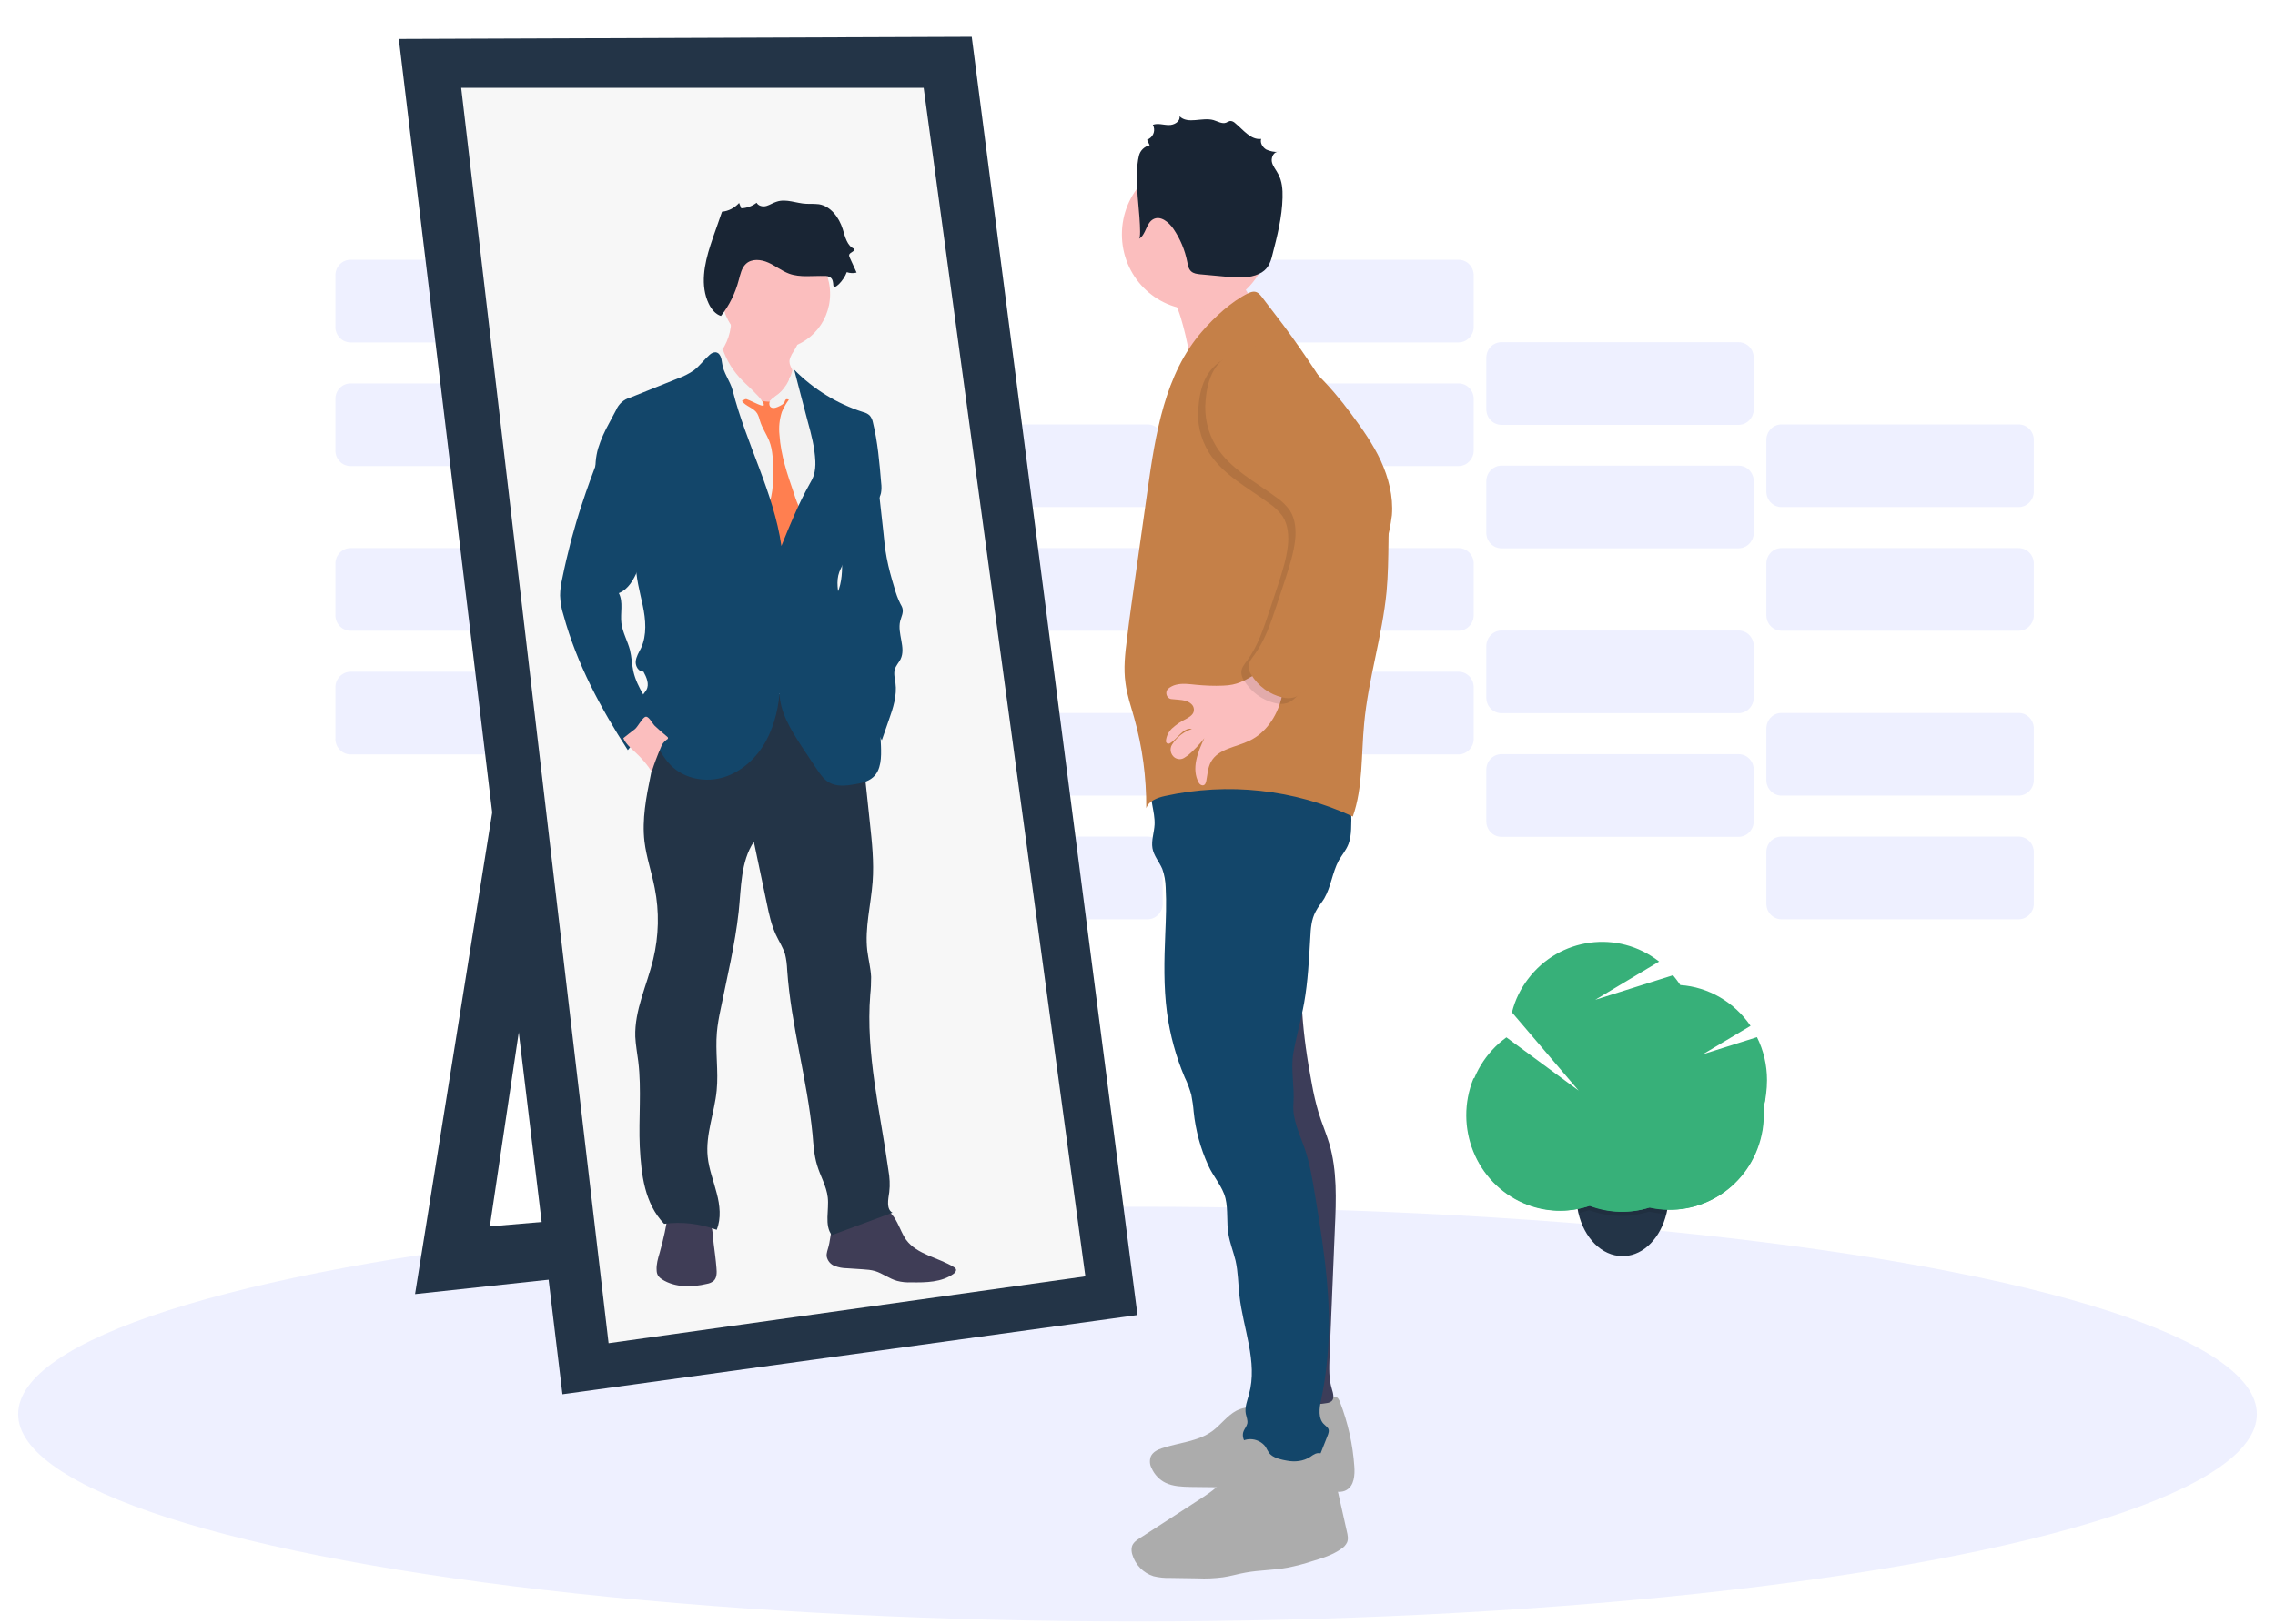 <?xml version="1.0" encoding="utf-8"?>
<!-- Generator: Adobe Illustrator 17.0.0, SVG Export Plug-In . SVG Version: 6.00 Build 0)  -->
<!DOCTYPE svg PUBLIC "-//W3C//DTD SVG 1.1//EN" "http://www.w3.org/Graphics/SVG/1.1/DTD/svg11.dtd">
<svg version="1.1" id="bf56719a-dd30-4b09-833f-7c41eeee086b"
	 xmlns="http://www.w3.org/2000/svg" xmlns:xlink="http://www.w3.org/1999/xlink" x="0px" y="0px" width="612px" height="437px"
	 viewBox="0 177.5 612 437" enable-background="new 0 177.5 612 437" xml:space="preserve">
<path opacity="0.1" fill="#536DFE" enable-background="new    " d="M94.3,358.246h63.786c2.241,0,4.08,1.839,4.08,4.195v13.849
	c0,2.299-1.839,4.195-4.08,4.195H94.3c-2.241,0-4.08-1.839-4.08-4.195v-13.849C90.22,360.142,92.059,358.246,94.3,358.246z"/>
<path opacity="0.1" fill="#536DFE" enable-background="new    " d="M169.636,380.427h63.786c2.241,0,4.08,1.839,4.08,4.195v13.849
	c0,2.299-1.839,4.195-4.08,4.195h-63.786c-2.241,0-4.08-1.839-4.08-4.195v-13.849C165.499,382.266,167.337,380.427,169.636,380.427z
	"/>
<path opacity="0.1" fill="#536DFE" enable-background="new    " d="M244.915,402.608h63.786c2.241,0,4.08,1.839,4.08,4.195v13.849
	c0,2.299-1.839,4.195-4.08,4.195h-63.786c-2.241,0-4.08-1.839-4.08-4.195v-13.849C240.835,404.447,242.674,402.608,244.915,402.608z
	"/>
<path opacity="0.1" fill="#536DFE" enable-background="new    " d="M94.3,324.974h63.786c2.241,0,4.08,1.839,4.08,4.195v13.849
	c0,2.299-1.839,4.195-4.08,4.195H94.3c-2.241,0-4.08-1.839-4.08-4.195v-13.849C90.22,326.87,92.059,324.974,94.3,324.974z"/>
<path opacity="0.1" fill="#536DFE" enable-background="new    " d="M169.636,347.155h63.786c2.241,0,4.08,1.839,4.08,4.195v13.849
	c0,2.299-1.839,4.195-4.08,4.195h-63.786c-2.241,0-4.08-1.839-4.08-4.195V351.35C165.499,349.051,167.337,347.155,169.636,347.155z"
	/>
<path opacity="0.1" fill="#536DFE" enable-background="new    " d="M244.915,369.336h63.786c2.241,0,4.08,1.839,4.08,4.195v13.849
	c0,2.299-1.839,4.195-4.08,4.195h-63.786c-2.241,0-4.08-1.839-4.08-4.195v-13.849C240.835,371.233,242.674,369.336,244.915,369.336z
	"/>
<path opacity="0.1" fill="#536DFE" enable-background="new    " d="M328.584,358.246h63.786c2.241,0,4.08,1.839,4.08,4.195v13.849
	c0,2.299-1.839,4.195-4.08,4.195h-63.786c-2.241,0-4.08-1.839-4.08-4.195v-13.849C324.504,360.142,326.343,358.246,328.584,358.246z
	"/>
<path opacity="0.1" fill="#536DFE" enable-background="new    " d="M403.92,380.427h63.786c2.241,0,4.08,1.839,4.08,4.195v13.849
	c0,2.299-1.839,4.195-4.08,4.195H403.92c-2.241,0-4.08-1.839-4.08-4.195v-13.849C399.84,382.266,401.679,380.427,403.92,380.427z"/>
<path opacity="0.1" fill="#536DFE" enable-background="new    " d="M479.256,402.608h63.786c2.241,0,4.08,1.839,4.08,4.195v13.849
	c0,2.299-1.839,4.195-4.08,4.195h-63.786c-2.241,0-4.08-1.839-4.08-4.195v-13.849C475.176,404.447,476.958,402.608,479.256,402.608z
	"/>
<path opacity="0.1" fill="#536DFE" enable-background="new    " d="M328.584,324.974h63.786c2.241,0,4.08,1.839,4.08,4.195v13.849
	c0,2.299-1.839,4.195-4.08,4.195h-63.786c-2.241,0-4.08-1.839-4.08-4.195v-13.849C324.504,326.87,326.343,324.974,328.584,324.974z"
	/>
<path opacity="0.1" fill="#536DFE" enable-background="new    " d="M403.92,347.155h63.786c2.241,0,4.08,1.839,4.08,4.195v13.849
	c0,2.299-1.839,4.195-4.08,4.195H403.92c-2.241,0-4.08-1.839-4.08-4.195V351.35C399.84,349.051,401.679,347.155,403.92,347.155z"/>
<path opacity="0.1" fill="#536DFE" enable-background="new    " d="M479.256,369.336h63.786c2.241,0,4.08,1.839,4.08,4.195v13.849
	c0,2.299-1.839,4.195-4.08,4.195h-63.786c-2.241,0-4.08-1.839-4.08-4.195v-13.849C475.176,371.233,476.958,369.336,479.256,369.336z
	"/>
<path opacity="0.1" fill="#536DFE" enable-background="new    " d="M94.3,280.668h63.786c2.241,0,4.08,1.839,4.08,4.195v13.849
	c0,2.299-1.839,4.195-4.08,4.195H94.3c-2.241,0-4.08-1.839-4.08-4.195v-13.849C90.22,282.507,92.059,280.668,94.3,280.668z"/>
<path opacity="0.1" fill="#536DFE" enable-background="new    " d="M169.636,302.792h63.786c2.241,0,4.08,1.839,4.08,4.195v13.849
	c0,2.299-1.839,4.195-4.08,4.195h-63.786c-2.241,0-4.08-1.839-4.08-4.195v-13.849C165.499,304.688,167.337,302.792,169.636,302.792z
	"/>
<path opacity="0.1" fill="#536DFE" enable-background="new    " d="M244.915,324.974h63.786c2.241,0,4.08,1.839,4.08,4.195v13.849
	c0,2.299-1.839,4.195-4.08,4.195h-63.786c-2.241,0-4.08-1.839-4.08-4.195v-13.849C240.835,326.87,242.674,324.974,244.915,324.974z"
	/>
<path opacity="0.1" fill="#536DFE" enable-background="new    " d="M94.3,247.396h63.786c2.241,0,4.08,1.839,4.08,4.195v13.849
	c0,2.299-1.839,4.195-4.08,4.195H94.3c-2.241,0-4.08-1.839-4.08-4.195v-13.849C90.22,249.235,92.059,247.396,94.3,247.396z"/>
<path opacity="0.1" fill="#536DFE" enable-background="new    " d="M169.636,269.577h63.786c2.241,0,4.08,1.839,4.08,4.195v13.849
	c0,2.299-1.839,4.195-4.08,4.195h-63.786c-2.241,0-4.08-1.839-4.08-4.195v-13.849C165.499,271.416,167.337,269.577,169.636,269.577z
	"/>
<path opacity="0.1" fill="#536DFE" enable-background="new    " d="M244.915,291.701h63.786c2.241,0,4.08,1.839,4.08,4.195v13.849
	c0,2.299-1.839,4.195-4.08,4.195h-63.786c-2.241,0-4.08-1.839-4.08-4.195v-13.849C240.835,293.598,242.674,291.701,244.915,291.701z
	"/>
<path opacity="0.1" fill="#536DFE" enable-background="new    " d="M328.584,280.668h63.786c2.241,0,4.08,1.839,4.08,4.195v13.849
	c0,2.299-1.839,4.195-4.08,4.195h-63.786c-2.241,0-4.08-1.839-4.08-4.195v-13.849C324.504,282.507,326.343,280.668,328.584,280.668z
	"/>
<path opacity="0.1" fill="#536DFE" enable-background="new    " d="M403.92,302.792h63.786c2.241,0,4.08,1.839,4.08,4.195v13.849
	c0,2.299-1.839,4.195-4.08,4.195H403.92c-2.241,0-4.08-1.839-4.08-4.195v-13.849C399.84,304.688,401.679,302.792,403.92,302.792z"/>
<path opacity="0.1" fill="#536DFE" enable-background="new    " d="M479.256,324.974h63.786c2.241,0,4.08,1.839,4.08,4.195v13.849
	c0,2.299-1.839,4.195-4.08,4.195h-63.786c-2.241,0-4.08-1.839-4.08-4.195v-13.849C475.176,326.87,476.958,324.974,479.256,324.974z"
	/>
<path opacity="0.1" fill="#536DFE" enable-background="new    " d="M328.584,247.396h63.786c2.241,0,4.08,1.839,4.08,4.195v13.849
	c0,2.299-1.839,4.195-4.08,4.195h-63.786c-2.241,0-4.08-1.839-4.08-4.195v-13.849C324.504,249.235,326.343,247.396,328.584,247.396z
	"/>
<path opacity="0.1" fill="#536DFE" enable-background="new    " d="M403.92,269.577h63.786c2.241,0,4.08,1.839,4.08,4.195v13.849
	c0,2.299-1.839,4.195-4.08,4.195H403.92c-2.241,0-4.08-1.839-4.08-4.195v-13.849C399.84,271.416,401.679,269.577,403.92,269.577z"/>
<path opacity="0.1" fill="#536DFE" enable-background="new    " d="M479.256,291.701h63.786c2.241,0,4.08,1.839,4.08,4.195v13.849
	c0,2.299-1.839,4.195-4.08,4.195h-63.786c-2.241,0-4.08-1.839-4.08-4.195v-13.849C475.176,293.598,476.958,291.701,479.256,291.701z
	"/>
<ellipse opacity="0.1" fill="#536DFE" enable-background="new    " cx="306" cy="557.993" rx="301.116" ry="55.798"/>
<polygon fill="#233447" points="136.996,367.497 111.654,525.698 226.181,513.343 221.239,499.896 131.767,507.482 152.684,367.21 
	"/>
<polygon fill="#233447" points="107.287,187.977 261.407,187.403 306,531.33 151.305,552.649 "/>
<polygon fill="#F7F7F7" points="124.066,201.137 248.478,201.137 291.979,520.928 163.717,538.915 "/>
<path fill="#3F3D56" d="M241.41,506.562c0.805,1.552,1.379,3.161,2.356,4.54c2.988,4.023,8.62,4.712,12.872,7.355
	c0.23,0.115,0.402,0.287,0.517,0.517c0.172,0.46-0.23,0.977-0.632,1.264c-3.218,2.299-7.413,2.356-11.321,2.299
	c-1.322,0.057-2.643-0.057-3.908-0.402c-2.069-0.575-3.85-2.011-5.919-2.643c-1.034-0.287-2.126-0.402-3.218-0.46l-4.31-0.287
	c-1.149,0-2.299-0.23-3.333-0.632c-1.092-0.402-1.896-1.379-2.126-2.528c-0.115-0.919,0.287-1.839,0.517-2.758
	c0.575-2.126,0.402-4.77,2.011-6.206c0.69-0.517,1.437-0.919,2.299-1.149c2.988-1.034,6.034-1.839,9.137-2.471
	C238.824,502.425,240.26,504.321,241.41,506.562z"/>
<path fill="#3F3D56" d="M192.737,518.687c0.115,1.207,0.115,2.586-0.69,3.39c-0.517,0.46-1.149,0.747-1.839,0.862
	c-4.08,0.977-8.62,1.034-12.125-1.207c-0.345-0.23-0.69-0.517-0.977-0.862c-0.287-0.46-0.46-0.977-0.46-1.552
	c-0.115-1.609,0.345-3.161,0.805-4.712c1.034-3.62,1.839-7.355,2.356-11.091c0.057-0.287,10.401,1.667,11.091,2.701
	c0.862,1.264,0.862,4.367,1.092,5.919C192.277,514.377,192.565,516.504,192.737,518.687z"/>
<path fill="#233447" d="M231.238,372.669l2.758,26.089c0.575,5.344,1.149,10.688,0.747,16.033
	c-0.46,6.149-2.126,12.355-1.437,18.446c0.287,2.356,0.919,4.712,1.034,7.126c0,1.609-0.057,3.161-0.23,4.77
	c-1.264,15.803,2.701,31.548,4.885,47.236c0.345,1.954,0.46,3.908,0.23,5.861c-0.287,2.011-0.862,4.597,0.862,5.574l-16.32,6.034
	c-2.069-2.643-0.69-6.838-1.092-10.171c-0.345-3.046-2.011-5.746-2.873-8.677c-0.805-2.643-0.977-5.402-1.207-8.16
	c-1.437-14.883-5.804-29.422-6.838-44.363c-0.057-1.437-0.23-2.873-0.575-4.252c-0.575-1.839-1.666-3.505-2.471-5.229
	c-1.207-2.643-1.839-5.517-2.414-8.332l-3.505-16.665c-3.563,5.344-3.39,12.355-4.08,18.791c-0.977,8.965-3.161,17.814-4.942,26.664
	c-0.402,1.896-0.747,3.85-0.919,5.804c-0.46,5.229,0.46,10.459-0.057,15.63c-0.575,6.034-3.046,11.895-2.414,17.929
	c0.345,3.333,1.609,6.493,2.414,9.712c0.862,3.218,1.264,6.781,0,9.884c-4.54-1.667-9.367-2.241-14.136-1.609
	c-5.229-5.459-6.149-13.102-6.551-20.745c-0.345-7.643,0.517-15.343-0.402-22.928c-0.287-2.241-0.69-4.425-0.805-6.666
	c-0.23-7.183,3.161-13.906,4.827-20.86c1.494-6.264,1.666-12.815,0.402-19.136c-0.805-4.195-2.241-8.275-2.758-12.527
	c-0.69-5.976,0.46-11.953,1.666-17.814c0.805-3.965,1.552-7.93,2.471-11.895c0.977-4.252,2.069-8.562,4.655-12.01
	c4.08-5.574,11.378-7.988,18.159-7.47c6.781,0.517,13.159,3.678,18.734,7.643C223.538,365.256,227.618,368.762,231.238,372.669z"/>
<path fill="#FBBEBE" d="M213.022,272.795c-0.287,0.517-0.517,1.092-0.632,1.667c-0.115,1.149,0.575,2.184,1.092,3.218
	c0.69,1.264,1.264,2.643,1.609,4.08c0.287,0.862,0.345,1.839,0.23,2.758c-0.115,0.69-0.402,1.379-0.69,1.954
	c-1.034,2.069-2.643,4.023-4.77,4.885c-1.666,0.632-3.448,0.69-5.172,0.23c-1.666-0.46-3.275-1.264-4.712-2.299
	c-1.207-0.805-2.299-1.724-3.218-2.873c-0.862-1.207-1.666-2.528-2.241-3.908c-1.149-2.414-2.299-5.057-2.069-7.7
	c0-0.23,0.057-0.46,0.115-0.69c0.172-0.402,0.402-0.805,0.747-1.149c2.356-2.816,3.563-6.494,3.39-10.171l8.045,1.839
	c1.781,0.402,3.563,0.805,5.287,1.322c1.437,0.402,3.62,0.977,4.54,2.299C215.378,269.52,213.654,271.646,213.022,272.795z"/>
<ellipse fill="#FBBEBE" cx="208.712" cy="256.59" rx="14.596" ry="14.883"/>
<path fill="#F2F2F2" d="M206.356,286.53c0.632-1.379,1.954-2.241,3.161-3.103c1.207-0.862,2.471-1.954,2.701-3.448
	c0-0.345,0.115-0.69,0.23-0.977c0.46-0.69,1.552-0.345,2.241,0.172c1.609,1.264,2.701,3.103,3.793,4.885
	c1.379,2.184,2.586,4.425,3.563,6.838c1.552,4.137,1.724,8.677,1.896,13.159c0.172,4.023,0.287,8.16-0.632,12.068
	c-0.632,2.471-1.666,4.885-1.724,7.413c-0.172,9.252-3.333,18.159-3.563,27.411c0,2.701,0.115,5.344,0.402,8.045l0.517,5.976
	c-7.988-0.46-15.975-1.207-23.963-2.126c-0.23-2.758-1.034-5.459-1.724-8.16c-2.931-10.976-4.77-22.181-5.574-33.502
	c-0.402-6.034-0.862-12.01-1.494-17.986c-0.575-5.459-1.724-10.918-1.034-16.377c0.345-2.471,1.149-4.884,2.241-7.068
	c0.345-0.862,0.977-1.609,1.781-2.126c0.402-0.172,0.805-0.345,1.264-0.402c1.264-0.23,2.528-0.402,3.793-0.46
	c0.287,0,0.632,0,0.919,0.115c0.517,0.287,0.977,0.69,1.264,1.264C198.828,281.817,202.276,284.748,206.356,286.53z"/>
<path fill="#FF7F50" d="M199.575,285.38c1.034,1.494,3.218,1.839,4.137,3.39c0.345,0.632,0.575,1.322,0.747,2.011
	c0.575,1.896,1.724,3.505,2.471,5.344c1.034,2.643,1.034,5.574,1.034,8.39c0.115,2.241-0.057,4.54-0.517,6.723
	c-0.345,1.379-0.862,2.701-1.264,4.08c-0.69,2.356-0.919,4.77-0.747,7.183c0,0.517,0.115,1.034,0.402,1.494
	c0.345,0.46,0.862,0.805,1.437,0.977c1.609,0.747,3.276,1.437,5.057,1.322c0.345,0,0.69-0.115,1.034-0.345
	c0.23-0.172,0.345-0.402,0.517-0.69l1.092-1.896c0.977-1.724,2.011-3.678,1.666-5.632c-0.287-1.034-0.69-2.011-1.264-2.873
	c-0.69-1.437-1.322-2.988-1.781-4.54c-1.781-5.172-3.563-10.344-3.908-15.803c-0.23-2.069,0-4.137,0.632-6.149
	c0.517-1.207,1.149-2.356,1.954-3.39c-0.345-0.46-0.977-0.69-1.552-0.517s-1.092,0.402-1.609,0.69
	c-1.609,0.69-3.39,0.46-5.057-0.057c-0.632-0.172-1.666-0.862-2.299-0.805C201.472,284.231,199.633,285.438,199.575,285.38z"/>
<path fill="#F2F2F2" d="M212.505,285.265c-0.345-0.287-0.862-0.517-1.149-0.23c-0.115,0.115-0.172,0.287-0.23,0.46
	c-0.287,0.805-1.149,1.149-1.896,1.494c-0.747,0.345-1.609,0.46-2.069-0.115c-0.287-0.46-0.287-1.092,0.057-1.494
	c0.345-0.402,0.747-0.747,1.207-1.034c2.528-1.839,4.252-4.597,4.827-7.7c0.69,0.575,1.207,1.379,1.322,2.299
	c0.172,0.919,0.23,1.839,0.402,2.701c0.287,1.264,0.862,2.471,1.034,3.793c0.057,0.69,0,1.379,0,2.069s0.115,1.322,0.23,2.011
	C214.918,288.139,213.999,286.53,212.505,285.265z"/>
<path fill="#F2F2F2" d="M201.357,281.473c-0.575-0.517-1.092-1.034-1.666-1.609c-2.414-2.414-4.252-5.344-5.344-8.62
	c-0.69,0.575-1.494,1.322-1.494,2.241c0.057,0.69,0.287,1.322,0.747,1.839c2.069,3.333,3.448,7.068,4.023,10.976
	c0.632-0.977,1.666-1.552,2.758-1.494c0.862,0,4.77,2.356,5.057,1.781C205.896,285.668,201.989,282.105,201.357,281.473z"/>
<path fill="#13466A" d="M213.654,276.99c5.172,5.229,11.493,9.137,18.504,11.378c0.69,0.172,1.322,0.46,1.839,0.977
	c0.402,0.517,0.69,1.092,0.805,1.724c1.322,5.344,1.781,10.918,2.241,16.377c0.115,0.919,0.115,1.839-0.057,2.758
	c-0.345,1.494-1.322,2.643-2.356,3.793c-3.161,3.448-6.781,7.068-7.298,11.723c-0.057,0.919-0.172,1.781-0.287,2.701
	c-0.287,1.034-0.862,1.954-1.264,2.988c-1.839,4.999,2.299,11.033-0.23,15.688c1.379,2.701,2.299,5.574,2.758,8.562
	c0.057,1.149,0.345,2.241,0.747,3.275c0.747,1.609,2.299,2.643,3.505,3.908c3.735,3.908,4.195,9.827,4.425,15.286
	c0.115,3.046,0.115,6.608-2.184,8.562c-1.322,1.149-3.161,1.552-4.885,1.839c-2.299,0.402-4.827,0.69-6.838-0.46
	c-1.437-0.805-2.471-2.299-3.39-3.678c-1.781-2.701-3.62-5.344-5.344-8.103c-2.701-4.31-5.287-9.252-4.482-14.366
	c-0.23,5.172-1.322,10.401-3.793,14.941c-2.471,4.54-6.551,8.275-11.378,9.769c-4.885,1.494-10.574,0.46-14.251-3.218
	c-1.207-1.264-2.184-2.643-3.046-4.195c-2.069-3.62-3.563-7.528-4.482-11.608c-0.23-1.034-0.402-2.241,0.115-3.218
	c0.23-0.46,0.632-0.805,0.862-1.264c0.862-1.494,0.057-3.39-0.805-4.942c-1.264,0.115-2.184-1.437-2.069-2.701
	c0.115-1.322,0.862-2.471,1.437-3.62c1.609-3.505,1.264-7.643,0.46-11.435c-0.805-3.793-1.896-7.585-1.839-11.435
	c0.115-4.08-2.816-7.815-4.999-11.206c-1.207-1.954-2.643-3.735-3.735-5.746c-2.241-4.252-2.758-9.252-1.437-13.906
	c0.747-2.414,1.781-4.655,2.988-6.838l1.839-3.448c0.69-1.666,2.126-2.931,3.85-3.39l12.585-5.057
	c1.609-0.575,3.161-1.322,4.54-2.299c1.552-1.207,2.701-2.816,4.137-4.08c0.46-0.46,1.034-0.747,1.666-0.747
	c1.207,0.115,1.609,1.609,1.724,2.816c0.287,2.643,2.184,4.885,2.873,7.47c3.563,14.194,11.033,27.353,13.102,41.834
	c2.299-5.689,4.597-11.321,7.585-16.665c0.46-0.747,0.862-1.552,1.149-2.414c0.345-1.207,0.46-2.471,0.402-3.735
	c-0.172-3.678-1.092-7.241-2.069-10.746C216.01,286.185,214.918,281.76,213.654,276.99z"/>
<path fill="#13466A" d="M237.617,320.491c0.23,2.414,0.46,4.77,0.919,7.126c0.517,2.758,1.264,5.402,2.069,8.045
	c0.402,1.494,0.919,2.931,1.609,4.31c0.23,0.402,0.46,0.805,0.575,1.264c0.287,1.149-0.345,2.241-0.632,3.39
	c-0.805,3.39,1.609,7.126,0.115,10.229c-0.46,0.919-1.264,1.724-1.552,2.758c-0.345,1.149,0,2.414,0.172,3.62
	c0.46,3.39-0.632,6.781-1.781,9.999l-1.896,5.459c-1.724-3.276-3.448-6.608-5.861-9.424c-0.862-1.034-1.781-1.954-2.586-2.988
	c-1.149-1.666-2.126-3.505-2.758-5.459c-1.666-4.655-2.643-9.482-2.873-14.424c-0.115-1.379,0-2.816,0.46-4.137
	c0.345-0.747,0.747-1.494,1.207-2.241c1.494-2.701,1.781-5.919,1.724-9.022c-0.057-3.103-0.345-6.206,0-9.309
	c0.287-2.586,1.034-5.057,2.184-7.355c0.69-1.494,1.724-2.816,2.988-3.793c0.977-0.747,2.126-1.092,3.275-1.092
	c1.781,0.115,1.379,1.666,1.552,3.218L237.617,320.491z"/>
<path fill="#13466A" d="M156.649,312.848c-1.149,3.39-2.126,6.781-3.046,10.171c-0.862,3.39-1.666,6.723-2.356,10.171
	c-0.345,1.494-0.575,3.046-0.575,4.54c0.057,1.781,0.345,3.563,0.919,5.287c3.563,13.045,9.999,25.055,17.297,36.318
	c2.069-2.643,4.54-4.942,7.298-6.838c0.23-0.115,0.402-0.345,0.575-0.575c0.115-0.46,0.057-0.919-0.172-1.322
	c-2.011-4.195-5.172-7.873-6.206-12.47c-0.402-1.896-0.46-3.85-0.919-5.746c-0.632-2.414-1.954-4.655-2.299-7.183
	c-0.345-2.701,0.575-5.689-0.69-8.103c2.586-1.034,4.023-3.678,5.114-6.264c1.149-2.643,2.011-5.402,2.471-8.275
	c0.747-5.459-0.287-11.033-2.988-15.803c-1.322-2.414-2.988-4.54-4.999-6.379c-0.632-0.575-2.184-2.299-3.161-2.299
	c-1.264,0-1.666,2.126-2.069,3.046C159.35,305.091,157.913,308.941,156.649,312.848z"/>
<path fill="#FBBEBE" d="M179.405,375.657c0.172,0.115,0.345,0.287,0.287,0.517c-0.057,0.23-0.23,0.23-0.345,0.345
	c-0.747,0.517-1.322,1.322-1.609,2.184c-0.919,2.126-1.724,4.252-2.414,6.436c-1.207-1.896-2.701-3.62-4.31-5.114
	c-1.264-1.207-2.643-2.299-3.333-3.908c0-0.057,2.873-2.241,3.161-2.471c0.805-0.747,1.839-2.758,2.643-3.218
	c0.919-0.517,1.839,1.494,2.586,2.299C177.164,373.761,178.256,374.738,179.405,375.657z"/>
<path fill="#192534" d="M224.17,254.234c-0.057-0.747-0.115-1.552-0.69-2.011c-0.46-0.345-1.092-0.517-1.666-0.46
	c-3.218-0.115-6.551,0.46-9.539-0.632c-2.011-0.747-3.678-2.126-5.632-2.988c-1.954-0.862-4.425-1.092-5.976,0.345
	c-1.207,1.149-1.494,2.816-1.954,4.425c-0.919,3.505-2.528,6.781-4.77,9.597c-1.494-0.46-2.586-1.839-3.275-3.275
	c-2.356-4.885-1.207-10.688,0.46-15.803c0.575-1.724,1.149-3.448,1.781-5.172l1.322-3.793c1.781-0.172,3.39-1.034,4.597-2.356
	l0.575,1.437c1.494-0.057,2.931-0.575,4.137-1.494c0.46,0.862,1.666,1.149,2.643,0.862c0.977-0.287,1.781-0.862,2.758-1.149
	c2.586-0.862,5.287,0.46,7.988,0.575c1.149,0,2.299,0,3.39,0.115c3.161,0.517,5.402,3.563,6.379,6.666
	c0.632,2.069,1.207,4.655,3.161,5.344c0.057,0.805-1.322,0.919-1.437,1.666c0,0.23,0.057,0.517,0.172,0.69l1.839,4.023
	c-0.862,0.23-1.781,0.172-2.643-0.115C227.043,252.913,224.285,255.786,224.17,254.234z"/>
<path fill="#FBBEBE" d="M317.665,263.026c0.919,3.103,1.667,6.206,2.184,9.367c0.402,2.356,0.632,4.999-0.69,7.011
	c5.114-7.815,10.401-15.86,18.159-20.917c-3.218-3.505-4.77-8.275-4.31-13.045c0.057-0.46-6.379,2.011-6.838,2.299
	c-2.241,1.264-4.31,2.873-6.494,4.195c-1.149,0.69-5.861,2.356-5.919,3.39c0,0.632,1.896,2.643,2.241,3.275
	C316.631,260.038,317.206,261.532,317.665,263.026z"/>
<path fill="#ACACAC" d="M341.341,557.763c-2.586-1.839-5.919-2.126-8.735-0.69c-2.471,1.322-4.195,3.793-6.436,5.459
	c-3.908,2.873-9.022,3.103-13.619,4.655c-1.207,0.402-2.471,1.034-2.988,2.241c-0.345,1.034-0.287,2.184,0.23,3.103
	c0.747,1.724,2.126,3.161,3.793,3.965c2.069,0.977,4.425,1.034,6.666,1.092l19.71,0.23c6.034,0.057,12.125,0.172,18.159,0.919
	c1.379,0.172,2.931,0.402,4.137-0.345c2.011-1.149,2.241-3.965,2.069-6.321c-0.402-5.919-1.724-11.78-3.85-17.297
	c-0.23-0.632-0.575-1.322-1.207-1.437c-0.46,0-0.919,0.115-1.322,0.402c-5.574,3.39-12.585,5.287-18.504,2.586"/>
<path fill="#3F3D56" d="M351.167,429.674c-2.184,13.044-0.747,26.434,1.724,39.421c0.46,2.586,1.034,5.114,1.781,7.643
	c0.862,2.873,2.069,5.632,2.931,8.505c2.126,7.298,1.839,15.113,1.494,22.699l-1.437,34.651c-0.115,2.931-0.23,5.861,0.632,8.677
	c0.345,1.149,0.747,2.528-0.115,3.276c-0.345,0.23-0.747,0.402-1.149,0.46c-3.965,0.747-7.988,0.115-11.55-1.781l-0.402-34.996
	c-0.115-10.803-0.23-21.607-1.896-32.295c-1.322-8.447-3.563-16.837-3.678-25.399c-0.172-8.965,2.011-17.814,4.195-26.549
	c0.46-1.839,2.184-3.218,3.62-4.482c0.517-0.517,1.092-0.862,1.781-1.092C349.788,428.18,350.765,429.1,351.167,429.674z"/>
<path opacity="0.1" fill="#264572" enable-background="new    " d="M351.167,429.674c-2.184,13.044-0.747,26.434,1.724,39.421
	c0.46,2.586,1.034,5.114,1.781,7.643c0.862,2.873,2.069,5.632,2.931,8.505c2.126,7.298,1.839,15.113,1.494,22.699l-1.437,34.651
	c-0.115,2.931-0.23,5.861,0.632,8.677c0.345,1.149,0.747,2.528-0.115,3.276c-0.345,0.23-0.747,0.402-1.149,0.46
	c-3.965,0.747-7.988,0.115-11.55-1.781l-0.402-34.996c-0.115-10.803-0.23-21.607-1.896-32.295
	c-1.322-8.447-3.563-16.837-3.678-25.399c-0.172-8.965,2.011-17.814,4.195-26.549c0.46-1.839,2.184-3.218,3.62-4.482
	c0.517-0.517,1.092-0.862,1.781-1.092C349.788,428.18,350.765,429.1,351.167,429.674z"/>
<path fill="#13466A" d="M309.85,388.932c-0.805,3.39,0.919,6.953,0.747,10.459c-0.115,2.126-0.919,4.252-0.575,6.321
	c0.345,2.069,1.839,3.678,2.643,5.574c0.575,1.609,0.862,3.276,0.919,4.999c0.23,4.195,0.057,8.39-0.115,12.585
	c-0.287,7.011-0.46,14.079,0.46,21.032c0.805,6.034,2.414,11.895,4.77,17.469c0.747,1.494,1.322,3.103,1.781,4.712
	c0.287,1.494,0.517,3.046,0.632,4.54c0.517,4.999,1.839,9.884,3.908,14.424c1.379,3.103,3.85,5.632,4.655,8.907
	c0.747,3.161,0.23,6.551,0.805,9.712c0.402,2.356,1.322,4.655,1.896,7.011c0.69,3.046,0.69,6.206,1.034,9.309
	c0.977,8.964,4.999,17.929,2.586,26.664c-0.46,1.724-1.207,3.505-0.862,5.287c0.172,0.862,0.575,1.724,0.402,2.586
	c-0.172,0.747-0.69,1.322-0.977,2.011c-0.575,1.322,0.057,2.873,1.034,3.908c1.034,0.919,2.241,1.667,3.563,2.126
	c4.08,1.781,8.275,3.563,12.642,3.505c0.517,0.057,1.092-0.057,1.552-0.287c0.805-0.402,1.207-1.322,1.494-2.184l2.241-5.689
	c0.287-0.69,0.575-1.494,0.172-2.126c-0.287-0.345-0.575-0.632-0.919-0.919c-1.839-1.552-1.437-4.482-0.919-6.838
	c1.264-6.034,1.896-12.183,2.069-18.331c0.23-12.297-1.724-24.537-3.735-36.663c-0.69-4.195-1.379-8.447-2.758-12.47
	c-1.379-4.023-3.39-7.93-3.046-12.125c0.345-4.54-0.805-9.309,0-13.734c0.805-4.482,2.069-8.85,2.873-13.332
	c1.034-5.804,1.322-11.723,1.666-17.584c0.115-2.414,0.287-4.884,1.437-7.011c0.632-1.264,1.552-2.299,2.299-3.505
	c1.839-3.161,2.184-7.011,3.908-10.229c0.862-1.494,2.011-2.816,2.643-4.482c0.46-1.264,0.632-2.586,0.69-3.965
	c0.172-3.39,0-6.781-0.575-10.114c-9.367-4.884-19.768-7.298-30.284-7.183c-4.023,0.057-8.103,0.46-11.895,1.896
	C316.918,386.691,313.643,388.645,309.85,388.932z"/>
<path fill="#ACACAC" d="M332.434,566.67c-1.609,2.069-1.494,4.999-2.528,7.413c-1.264,2.931-4.08,4.827-6.723,6.551l-16.492,10.688
	c-0.919,0.575-1.896,1.264-2.184,2.299c-0.172,0.69-0.115,1.379,0.057,2.011c0.805,2.873,2.988,5.114,5.746,5.976
	c1.437,0.345,2.988,0.517,4.482,0.46l7.413,0.115c2.241,0.115,4.54,0,6.781-0.287c2.069-0.287,4.08-0.919,6.091-1.264
	c3.735-0.69,7.585-0.632,11.263-1.322c2.299-0.46,4.54-1.034,6.781-1.781c2.701-0.805,5.459-1.667,7.758-3.333
	c0.632-0.402,1.149-0.977,1.494-1.667c0.402-0.919,0.172-2.011-0.057-2.988l-3.563-15.86c-0.172-1.322-0.69-2.586-1.379-3.735
	c-0.805-1.092-2.184-1.781-3.448-1.322c-0.517,0.23-0.977,0.517-1.437,0.862c-1.839,1.207-4.137,1.437-6.264,1.034
	c-1.379-0.23-3.218-0.632-4.31-1.552c-0.862-0.69-1.092-1.839-1.839-2.643c-2.011-2.069-5.287-2.126-7.298-0.115
	C332.664,566.383,332.549,566.498,332.434,566.67z"/>
<ellipse fill="#FBBEBE" cx="321.688" cy="240.558" rx="19.883" ry="20.285"/>
<path fill="#192534" d="M306.402,241.764c1.896-1.092,1.896-4.252,3.85-5.287c1.954-1.034,4.137,0.747,5.402,2.586
	c1.839,2.701,3.103,5.689,3.735,8.907c0.172,0.919,0.345,1.896,1.034,2.528c0.69,0.632,1.552,0.69,2.414,0.805
	c2.528,0.23,5.057,0.46,7.528,0.69c2.816,0.23,5.746,0.402,8.332-0.805c1.034-0.46,1.896-1.207,2.471-2.126
	c0.517-0.862,0.862-1.839,1.092-2.873c1.322-5.114,2.643-10.286,2.758-15.516c0.057-2.184-0.115-4.425-1.149-6.321
	c-0.575-1.149-1.494-2.126-1.724-3.333c-0.23-1.207,0.575-2.816,1.781-2.643c-1.149,0.057-2.241-0.172-3.275-0.632
	c-0.977-0.575-1.724-1.781-1.379-2.873c-2.816,0.345-4.827-2.471-7.011-4.252c-0.345-0.345-0.805-0.575-1.322-0.575
	c-0.402,0.115-0.747,0.23-1.092,0.46c-1.092,0.402-2.241-0.345-3.39-0.69c-3.046-0.862-6.896,1.207-9.137-1.034
	c0.23,1.437-1.494,2.414-2.931,2.356c-1.437,0-2.873-0.575-4.252-0.057c0.747,1.379,0.23,3.046-1.092,3.793
	c-0.172,0.057-0.287,0.172-0.46,0.23l0.69,1.494c-1.379,0.287-2.528,1.379-2.873,2.758c-0.747,2.931-0.575,7.126-0.402,10.171
	C306,230.789,307.264,241.247,306.402,241.764z"/>
<path fill="#C58048" d="M323.354,266.704c-9.999,11.435-12.527,27.583-14.654,42.754l-3.161,22.411
	c-0.805,5.804-1.666,11.608-2.356,17.469c-0.517,3.965-0.977,8.045-0.402,12.01c0.402,3.161,1.437,6.149,2.299,9.194
	c2.241,7.93,3.333,16.148,3.275,24.423c0.69-2.011,2.988-2.816,4.999-3.275c17.01-3.735,34.709-1.839,50.569,5.517
	c2.758-7.93,2.241-16.607,3.046-24.997c1.092-11.953,4.884-23.561,6.034-35.513c0.402-4.425,0.46-8.907,0.517-13.389
	c0.057-3.276,0.057-6.608-0.632-9.827c-0.747-3.563-2.356-6.896-3.965-10.114c-4.54-8.965-9.539-17.642-15.056-26.032
	c-2.758-4.195-5.632-8.332-8.677-12.412c-1.552-2.069-3.103-4.08-4.655-6.091c-1.552-1.954-2.184-3.62-4.655-2.471
	C331.342,258.544,326.687,262.854,323.354,266.704z"/>
<path fill="#FBBEBE" d="M329.043,361.981c-2.414,0.115-4.884,0-7.298-0.23c-1.781-0.172-3.62-0.46-5.402,0
	c-0.747,0.172-1.494,0.575-2.069,1.034c-0.632,0.575-0.69,1.609-0.115,2.299c0.287,0.287,0.632,0.517,1.034,0.517l1.896,0.172
	c1.207,0.115,2.414,0.23,3.39,1.149c0.402,0.345,0.632,0.805,0.69,1.379c0.115,1.322-0.977,2.011-2.011,2.586
	c-1.437,0.69-2.701,1.552-3.908,2.643c-0.919,0.919-1.494,2.069-1.609,3.39c0,0.345,0.287,0.69,0.632,0.69
	c0.115,0,0.23,0,0.345-0.057c2.184-1.149,3.62-4.425,6.034-3.908c-2.184,0.69-4.08,2.184-5.344,4.195
	c-0.747,1.149-0.402,2.701,0.69,3.505c0.805,0.517,1.781,0.575,2.586,0.057c0.345-0.23,0.69-0.46,1.034-0.69
	c1.609-1.379,3.103-2.931,4.367-4.597c-1.781,3.793-3.563,8.217-1.494,12.01c0.23,0.402,0.632,0.69,1.092,0.69
	c0.632-0.057,0.805-0.69,0.919-1.207c0.345-1.724,0.402-3.563,1.264-5.114c1.954-3.563,6.723-3.908,10.344-5.689
	c4.367-2.069,7.355-6.493,8.562-11.263c0.402-1.379,0.517-2.873,0.23-4.252c-0.805-3.218-4.655-3.908-7.183-2.356
	C334.675,360.659,332.894,361.866,329.043,361.981z"/>
<path opacity="0.1" enable-background="new    " d="M325.193,299.229c3.85,6.091,10.516,9.482,16.263,13.734
	c1.379,0.919,2.643,2.126,3.62,3.505c1.437,2.299,1.666,5.172,1.379,7.873c-0.402,3.563-1.494,6.953-2.586,10.344l-2.414,7.298
	c-1.552,4.655-3.103,9.367-5.976,13.274c-0.747,0.977-1.609,2.069-1.552,3.276c0.057,0.747,0.287,1.437,0.69,2.011
	c1.896,3.103,4.885,5.344,8.39,6.149c1.034,0.287,2.126,0.287,3.161,0c1.494-0.46,2.586-1.666,3.62-2.873
	c4.942-5.574,9.884-11.206,13.504-17.757c3.505-6.379,5.574-13.447,7.528-20.457c0.805-2.586,1.322-5.229,1.667-7.93
	c0.402-5.057-0.919-10.114-2.988-14.654c-2.069-4.54-5.057-8.677-8.045-12.7c-2.816-3.965-5.976-7.643-9.424-11.033
	c-5.976-5.689-13.332-9.079-21.319-5.804c-5.632,2.299-7.758,7.068-8.275,13.159C321.86,291.012,322.895,295.437,325.193,299.229z"
	/>
<path fill="#C58048" d="M327.205,297.678c3.85,6.091,10.574,9.482,16.263,13.734c1.379,0.919,2.586,2.126,3.563,3.505
	c1.437,2.299,1.667,5.172,1.379,7.873c-0.402,3.563-1.494,6.953-2.586,10.344l-2.414,7.298c-1.552,4.655-3.103,9.367-5.976,13.274
	c-0.747,0.977-1.609,2.069-1.552,3.276c0.057,0.747,0.287,1.437,0.69,2.011c1.896,3.103,4.884,5.344,8.39,6.149
	c1.034,0.287,2.126,0.287,3.161,0c1.494-0.46,2.586-1.666,3.62-2.816c4.942-5.574,9.884-11.206,13.504-17.757
	c3.505-6.379,5.574-13.447,7.528-20.515c0.805-2.586,1.322-5.229,1.666-7.93c0.402-5.057-0.919-10.114-2.988-14.654
	c-2.126-4.54-5.057-8.677-8.045-12.7c-2.873-3.908-6.034-7.585-9.482-10.976c-5.976-5.689-13.332-9.079-21.319-5.804
	c-5.689,2.299-7.758,7.068-8.275,13.159C323.872,289.518,324.906,293.943,327.205,297.678z"/>
<path fill="#233447" d="M448.915,498.919c0,1.437-0.115,2.931-0.46,4.367c-0.057,0.287-0.115,0.575-0.172,0.805
	c-1.552,6.379-5.976,11.091-11.263,11.378c-0.172,0-0.345,0-0.575,0c-5.574,0-10.286-4.885-11.838-11.608
	c-0.057-0.172-0.057-0.345-0.115-0.575c-0.287-1.437-0.46-2.873-0.46-4.367c0-9.137,5.517-16.55,12.412-16.55
	C443.341,482.37,448.915,489.783,448.915,498.919z"/>
<path opacity="0.1" enable-background="new    " d="M448.915,498.919c0,1.437-0.115,2.931-0.46,4.367
	c-0.057,0.287-0.115,0.575-0.172,0.805c-0.172,0-0.345,0-0.575,0c-1.379-0.057-2.701-0.287-4.08-0.575
	c-1.207,0.345-2.414,0.632-3.62,0.862c-0.919,0.172-1.896,0.23-2.816,0.287h-0.977c-1.149,0-2.241-0.057-3.39-0.23
	c-1.839-0.23-3.62-0.69-5.344-1.322c-0.919,0.345-1.896,0.575-2.873,0.805c-0.057-0.172-0.057-0.345-0.115-0.575
	c-0.287-1.437-0.46-2.873-0.46-4.367c0-9.137,5.517-16.55,12.412-16.55C443.341,482.427,448.915,489.783,448.915,498.919z"/>
<path fill="#37B079" d="M475.349,468.118c0-4.023-0.919-7.988-2.701-11.55l-14.539,4.597l12.815-7.643
	c-4.367-6.379-11.321-10.459-18.906-10.976c-0.575-0.919-1.264-1.781-1.954-2.643l-20.917,6.608l17.182-10.286
	c-11.033-8.62-26.836-6.493-35.283,4.712c-2.011,2.643-3.505,5.689-4.31,8.965l17.929,21.032l-19.423-14.309
	c-11.321,8.217-14.021,24.193-5.976,35.801c6.436,9.194,17.986,13.045,28.503,9.482c5.172,1.954,10.861,2.126,16.09,0.46
	c13.619,3.046,27.066-5.689,30.054-19.538c0.402-1.781,0.575-3.62,0.575-5.517c0-0.575,0-1.149-0.057-1.667
	C475.004,473.175,475.349,470.647,475.349,468.118z"/>
<path fill="#37B079" d="M474.947,472.888c-7.7-1.494-15.573-1.609-23.331-0.287c-8.735,1.494-17.699,4.712-26.261,2.356
	c-4.999-1.379-9.367-4.597-14.251-6.379c-4.712-1.666-9.826-2.011-14.711-0.919c-5.344,13.102,0.69,28.1,13.504,33.617
	c5.632,2.414,11.895,2.643,17.699,0.69c5.172,1.954,10.861,2.126,16.09,0.46c13.619,3.046,27.066-5.689,30.054-19.538
	c0.402-1.781,0.575-3.62,0.575-5.517c0-0.575,0-1.149-0.057-1.667C474.544,474.727,474.774,473.807,474.947,472.888z"/>
</svg>
